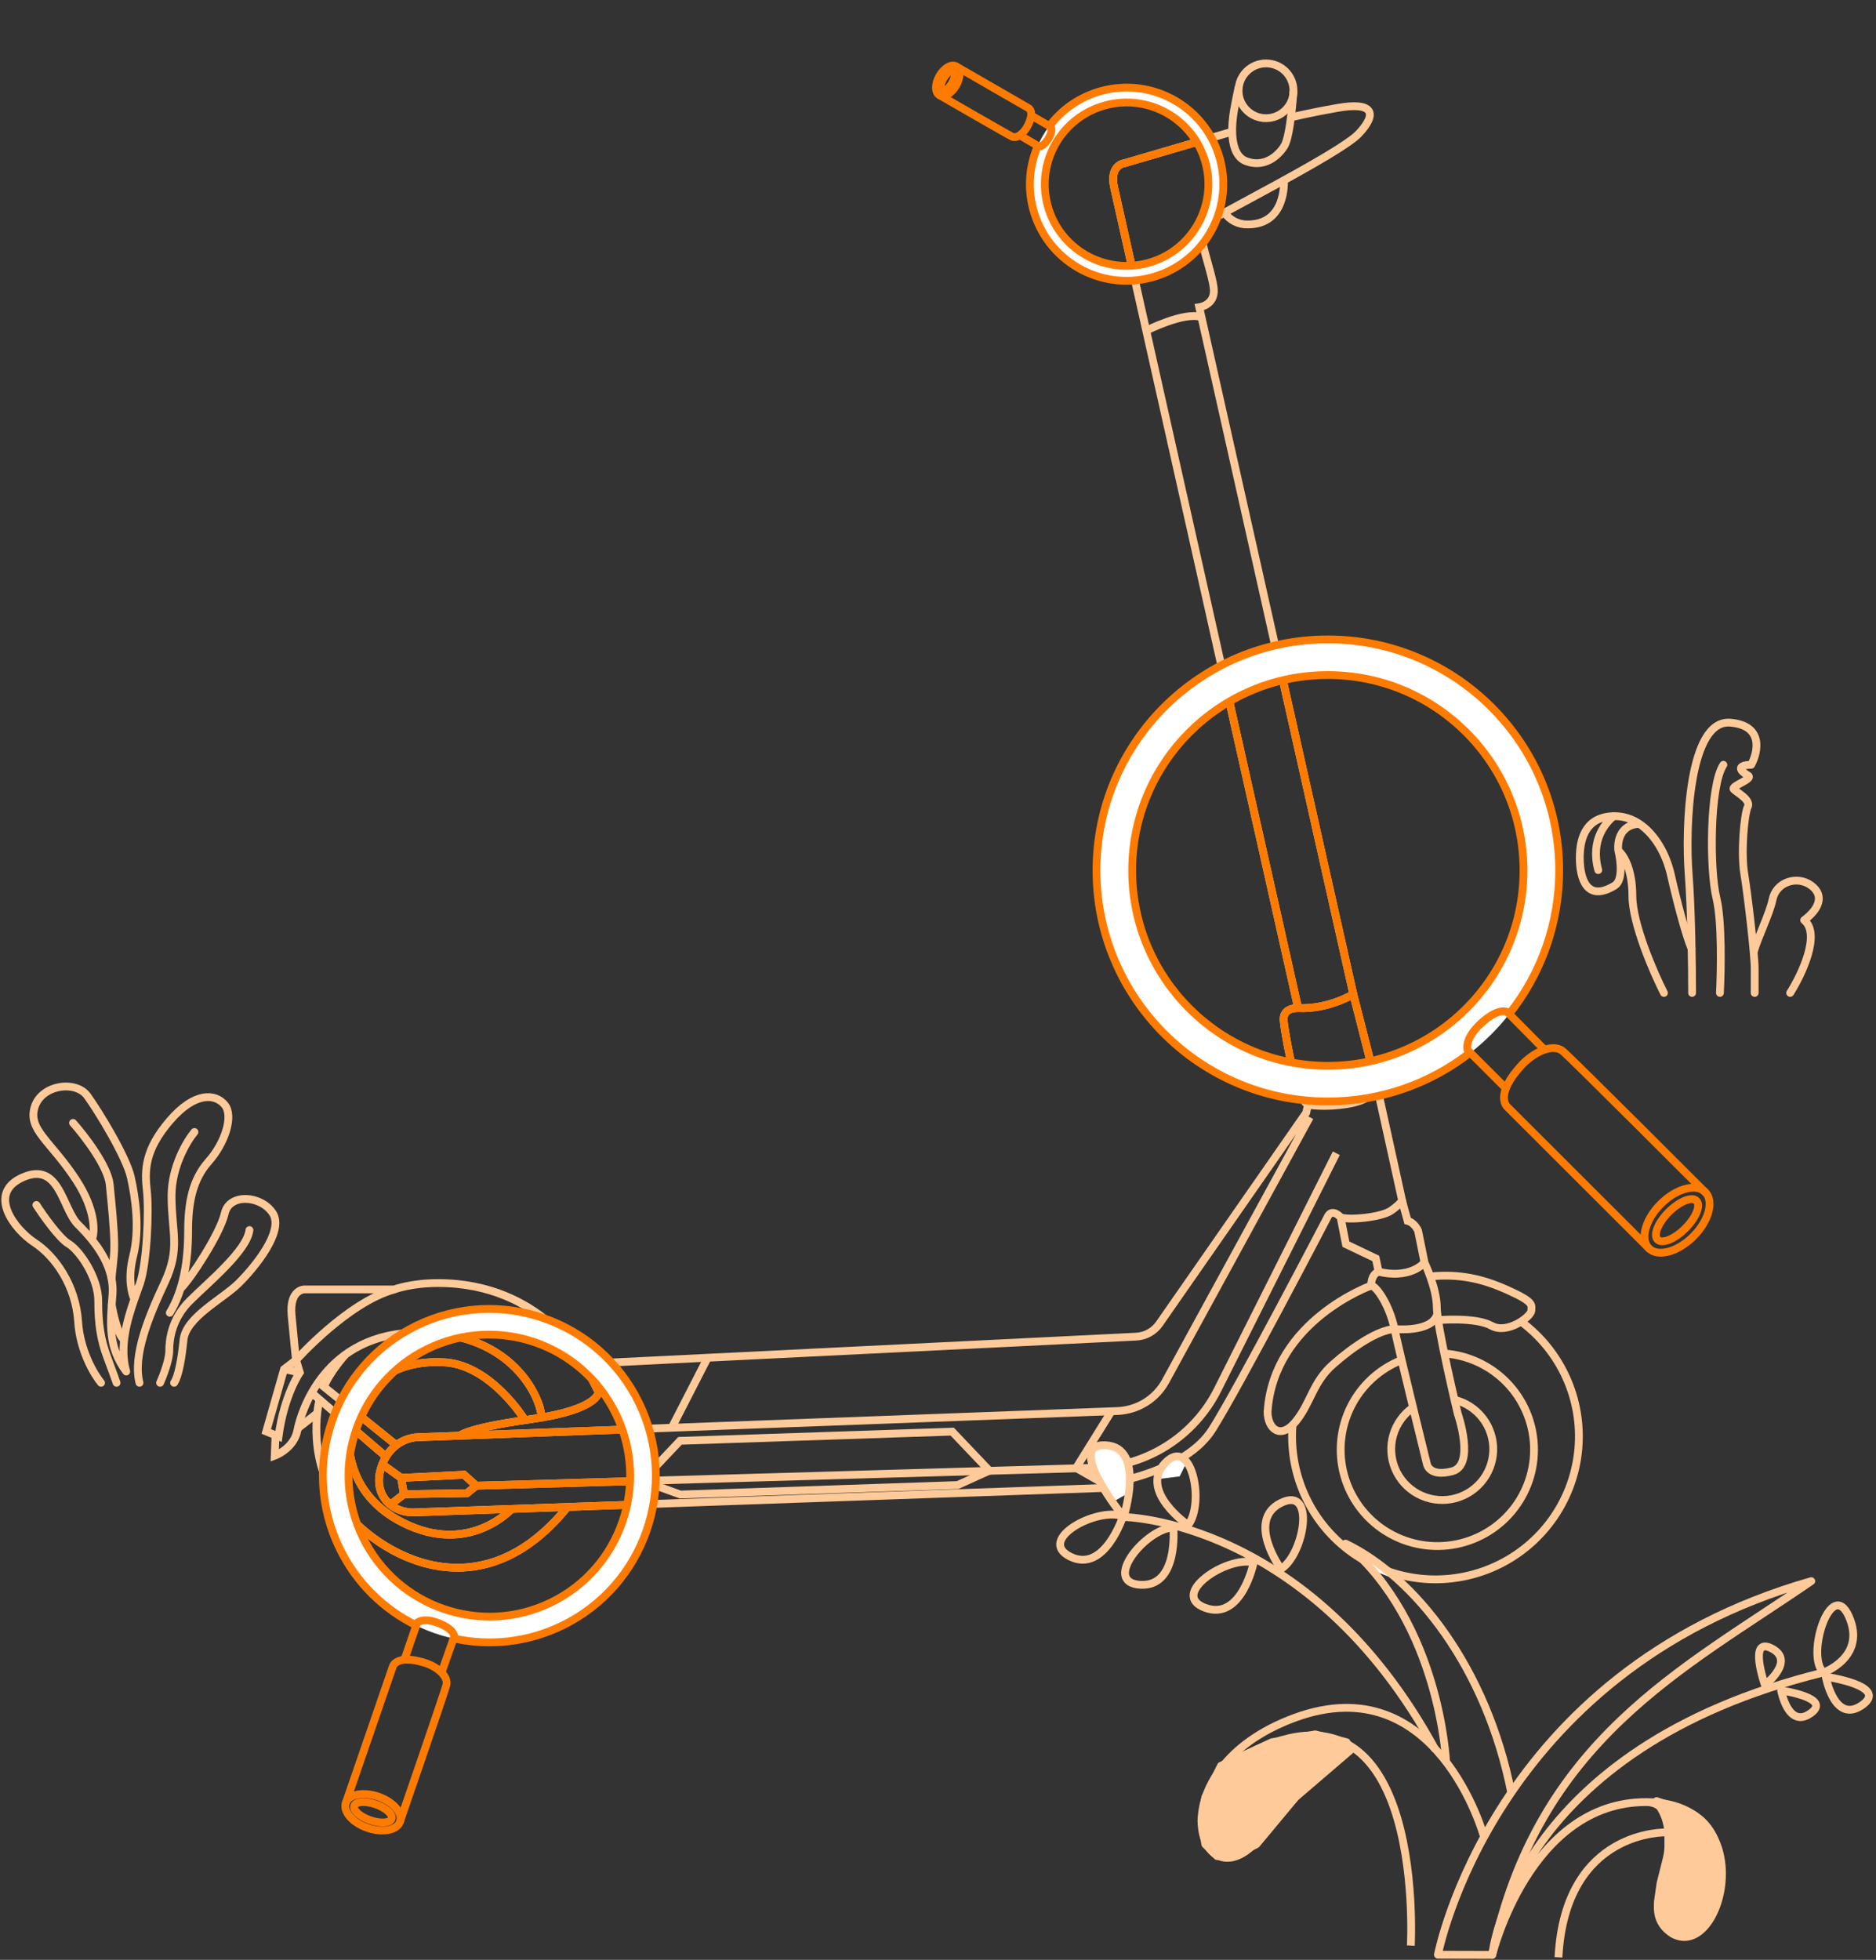 <svg width="361" height="377" viewBox="0 0 361 377" fill="none" xmlns="http://www.w3.org/2000/svg">
    <rect x="0" y="0" width="361" height="377" fill="#333333" stroke="none"/>
    <path d="M54.684 263.376L57.699 264.016" stroke="#FFCA99" stroke-width="1.5" stroke-miterlimit="10"/>
    <path d="M104.2 272.686C104.2 269.281 98.902 256.333 80.674 256.333C62.446 256.333 57.888 271.666 57.222 275.166C56.557 278.666 52.865 280.023 52.865 280.023L53.019 276.1" stroke="#FFCA99" stroke-width="1.5" stroke-miterlimit="10"/>
    <path d="M112.402 262.348L115.177 267.77C115.177 267.77 115.339 271.14 102.224 272.988C89.109 274.836 88.424 276.257 88.424 276.257" stroke="#FFCA99" stroke-width="1.5" stroke-miterlimit="10"/>
    <path d="M252.048 214.9L224.29 265.698C223.375 267.372 222.039 268.781 220.413 269.786C218.788 270.791 216.928 271.357 215.017 271.431L80.521 276.468C80.521 276.468 75.699 276.311 73.57 281.667C71.44 287.023 74.959 290.934 79.517 290.934L213.738 286.183L214.446 285.124C214.446 285.124 228.187 282.942 233.237 275.013C238.287 267.083 255.456 234.114 255.456 234.114C255.456 234.114 256.11 232.282 257.983 234.149C259.314 234.789 265.816 234.2 267.69 232.874C269.563 231.548 269.807 230.912 269.807 230.912L265.049 209.333C265.049 209.333 264.092 211.534 259.467 212.331C254.842 213.127 251.701 212.503 251.701 212.503L251.347 214.061L223.106 254.63C222.598 255.362 221.928 255.967 221.148 256.399C220.368 256.831 219.498 257.078 218.607 257.121L112.403 262.348C112.403 262.348 104.366 246.81 84.307 246.81C79.1 246.81 75.884 248.035 75.884 248.035H58.565C58.565 248.035 55.657 248.035 56.113 252.994C56.57 257.953 56.956 261.626 56.956 261.626L54.661 263.383L51.236 275.358L53.598 276.319C54.704 268.205 57.691 264.015 57.691 264.015L56.971 261.618" stroke="#FFCA99" stroke-width="1.5" stroke-miterlimit="10"/>
    <path d="M257.146 221.838L234.316 267.308C232.11 271.707 228.749 275.428 224.591 278.075C220.432 280.723 215.632 282.197 210.7 282.342L91.625 285.795L89.299 283.68L77.188 284.292L73.562 281.675" stroke="#FFCA99" stroke-width="1.5" stroke-miterlimit="10"/>
    <path d="M91.637 285.795L89.858 287.231L77.727 287.423L75.156 289.412" stroke="#FFCA99" stroke-width="1.5" stroke-miterlimit="10"/>
    <path d="M77.188 284.284L77.727 287.423" stroke="#FFCA99" stroke-width="1.5" stroke-miterlimit="10"/>
    <path d="M123.594 284.837L130.856 277.159L183.233 275.39L190.381 282.903L184.284 285.665L130.911 287.49L123.594 284.837Z" stroke="#FFCA99" stroke-width="1.5" stroke-miterlimit="10"/>
    <path d="M213.88 271.458L207.086 282.381L213.726 286.183" stroke="#FFCA99" stroke-width="1.5" stroke-miterlimit="10"/>
    <path d="M56.978 261.618C56.978 261.618 66.866 250.515 75.895 248.035" stroke="#FFCA99" stroke-width="1.5" stroke-miterlimit="10"/>
    <path d="M265.037 209.353L260.42 191.262C260.42 191.262 255.515 194.212 249.792 193.91C248.773 193.91 246.891 194.212 247.013 196.264C247.135 198.316 249.198 208.788 250.107 210.483C251.016 212.178 251.682 212.519 251.682 212.519" stroke="#FFCA99" stroke-width="1.5" stroke-miterlimit="10"/>
    <path d="M260.42 191.25L230.773 59.102C230.773 59.102 233.745 58.71 233.58 55.728C233.415 52.746 230.199 44.707 231.273 43.471C232.348 42.235 257.763 29.656 261.475 25.705C265.187 21.754 264.167 19.549 257.381 20.758C250.596 21.966 248.273 22.629 248.273 22.629" stroke="#FFCA99" stroke-width="1.5" stroke-miterlimit="10"/>
    <path d="M237.063 25.34L216.39 31.394C216.39 31.394 213.407 31.708 214.403 36.102C215.398 40.496 249.796 193.906 249.796 193.906" stroke="#FFCA99" stroke-width="1.5" stroke-miterlimit="10"/>
    <path d="M220.574 63.594C220.574 63.594 227.836 59.933 231.08 60.985" stroke="#FFCA99" stroke-width="1.5" stroke-miterlimit="10"/>
    <path d="M243.62 22.735C246.54 22.735 248.906 20.376 248.906 17.466C248.906 14.555 246.54 12.196 243.62 12.196C240.701 12.196 238.334 14.555 238.334 17.466C238.334 20.376 240.701 22.735 243.62 22.735Z" stroke="#FFCA99" stroke-width="1.5" stroke-miterlimit="10"/>
    <path d="M248.907 17.465C248.907 17.465 248.356 26.097 247.155 28.059C245.955 30.02 243.294 32.308 239.811 31.017C236.327 29.726 237.079 23.46 237.449 21.299C237.819 19.137 238.358 16.708 238.358 16.708" stroke="#FFCA99" stroke-width="1.5" stroke-miterlimit="10"/>
    <path d="M247.065 34.697C247.065 34.697 247.644 43.172 240.13 43.172C239.247 43.202 238.372 43.008 237.584 42.609C236.797 42.211 236.124 41.62 235.627 40.892" stroke="#FFCA99" stroke-width="1.5" stroke-miterlimit="10"/>
    <path d="M61.191 265.844L76.176 277.916" stroke="#FFCA99" stroke-width="1.5" stroke-miterlimit="10"/>
    <path d="M59.982 267.927L74.239 280.172" stroke="#FFCA99" stroke-width="1.5" stroke-miterlimit="10"/>
    <path d="M57.377 274.696L61.203 271.722" stroke="#FFCA99" stroke-width="1.5" stroke-miterlimit="10"/>
    <path d="M66.469 260.562C66.469 260.562 63.32 264.094 62.359 266.754" stroke="#FFCA99" stroke-width="1.5" stroke-miterlimit="10"/>
    <path d="M61.483 269.237C61.483 269.237 58.79 279.415 64.777 288.608C70.764 297.801 91.413 311.796 109.145 289.953" stroke="#FFCA99" stroke-width="1.5" stroke-miterlimit="10"/>
    <path d="M98.45 290.252C98.45 290.252 90.322 299.32 77.565 292.924C64.809 286.529 67.3 274.182 67.3 274.182" stroke="#FFCA99" stroke-width="1.5" stroke-miterlimit="10"/>
    <path d="M68.217 271.458C68.217 271.458 72.078 261.073 85.898 262.085C94.691 262.897 100.941 273.071 100.941 273.071" stroke="#FFCA99" stroke-width="1.5" stroke-miterlimit="10"/>
    <path d="M257.971 234.15L258.994 239.333L264.745 242.079L265.284 244.63C265.284 244.63 263.891 244.944 263.847 247.317C264.697 247.227 267.346 250.848 268.354 255.674C269.362 260.5 274.569 281.597 274.569 281.597C274.569 281.597 274.963 284.194 279.454 283.013C283.945 281.832 280.521 271.965 280.521 271.965C280.521 271.965 276.49 255.18 276.49 251.515C276.49 247.851 274.128 242.884 274.128 242.884L272.881 236.739C272.881 236.739 272.231 235.201 270.865 234.848C270.153 232.365 269.81 230.925 269.81 230.925" stroke="#FFCA99" stroke-width="1.5" stroke-miterlimit="10"/>
    <path d="M265.285 244.614C265.285 244.614 270.729 246.278 274.114 242.888" stroke="#FFCA99" stroke-width="1.5" stroke-miterlimit="10"/>
    <path d="M129.25 274.672L136.158 261.206" stroke="#FFCA99" stroke-width="1.5" stroke-miterlimit="10"/>
    <path d="M276.809 253.94C276.809 253.94 283.953 253.32 287.007 255.023C290.061 256.726 294.619 253.269 294.671 252.135C294.722 251.002 295.241 250.484 290.219 248.212C285.196 245.94 280.847 245.01 275.262 245.528" stroke="#FFCA99" stroke-width="1.5" stroke-miterlimit="10"/>
    <path d="M263.848 247.301C263.848 247.301 245.069 254.014 243.92 271.576C243.92 274.742 246.352 277.096 249.32 273.463C252.288 269.83 252.564 265.926 256.543 262.426C260.522 258.926 265.246 255.819 268.351 255.658C268.351 255.658 275.436 256.392 276.523 252.911" stroke="#FFCA99" stroke-width="1.5" stroke-miterlimit="10"/>
    <path d="M292.676 254.211C296.458 257.009 299.459 260.725 301.393 265.006C303.327 269.287 304.13 273.99 303.724 278.668C303.319 283.345 301.719 287.842 299.078 291.729C296.436 295.616 292.84 298.764 288.633 300.874C284.425 302.984 279.746 303.986 275.04 303.783C270.334 303.58 265.759 302.181 261.75 299.717C257.74 297.253 254.43 293.808 252.134 289.708C249.839 285.608 248.634 280.991 248.635 276.296C248.635 275.567 248.662 274.845 248.721 274.127" stroke="#FFCA99" stroke-width="1.5" stroke-miterlimit="10"/>
    <path d="M277.924 260.358C282.484 260.685 286.765 262.674 289.948 265.947C293.131 269.219 294.994 273.545 295.181 278.099C295.368 282.653 293.866 287.116 290.962 290.636C288.058 294.157 283.955 296.488 279.436 297.185C274.917 297.883 270.299 296.897 266.463 294.416C262.628 291.935 259.843 288.133 258.64 283.736C257.437 279.339 257.901 274.654 259.942 270.576C261.984 266.497 265.461 263.311 269.709 261.626" stroke="#FFCA99" stroke-width="1.5" stroke-miterlimit="10"/>
    <path d="M279.908 269.27C282.083 269.811 284.007 271.077 285.36 272.859C286.712 274.642 287.412 276.831 287.343 279.065C287.274 281.299 286.44 283.442 284.98 285.137C283.52 286.833 281.521 287.979 279.317 288.386C277.112 288.792 274.835 288.434 272.862 287.371C270.89 286.308 269.343 284.605 268.477 282.543C267.611 280.482 267.479 278.187 268.103 276.041C268.726 273.894 270.068 272.025 271.906 270.745" stroke="#FFCA99" stroke-width="1.5" stroke-miterlimit="10"/>
    <path d="M19.445 266C18.122 264.406 15.389 259.827 15.037 254.264C14.596 247.31 10.628 241.659 6.661 239.052C2.693 236.444 -2.597 229.489 4.457 226.447C11.51 223.405 11.951 232.532 15.037 235.574C15.888 236.414 16.807 237.386 17.682 238.472M33.5 266C34.382 264.696 34.962 261.219 35.315 257.742C35.756 253.395 42.809 249.918 45.895 246.876C48.981 243.833 54.712 236.879 52.508 233.402C50.303 229.925 44.132 229.49 43.25 233.402C42.368 237.314 36.638 246.006 34.874 247.744M32.67 252.527C35.315 248.18 36.197 242.53 36.197 236.88C36.197 231.229 37.078 226.883 40.164 223.406C43.25 219.929 45.013 214.712 43.25 212.539C41.487 210.366 37.519 209.931 32.67 215.582C27.821 221.232 27.821 225.144 28.262 229.055C28.703 232.967 28.262 242.964 26.939 246.876C26.643 247.752 26.258 248.781 25.859 249.919M17.682 238.472C19.977 241.322 21.968 244.958 21.649 249.049C21.208 254.699 20.767 259.046 24.294 263.827C22.926 259.105 24.477 253.86 25.859 249.919M17.682 238.472C18.269 237.072 18.475 232.794 14.596 226.883C9.747 219.494 5.338 217.321 6.661 212.974C7.983 208.628 14.596 207.759 16.8 210.801C19.004 213.844 24.294 222.534 25.176 226.447C26.057 230.36 26.939 236.446 25.617 241.661C24.559 245.833 25.337 248.905 25.859 249.919" stroke="#FFCA99" stroke-width="1.5" stroke-linecap="round" stroke-linejoin="round"/>
    <path d="M37.419 217.754C35.95 219.509 33.011 224.421 33.011 230.035C33.011 237.053 34.774 240.123 31.688 246.702C28.602 253.281 25.516 260.737 26.839 266M30.806 266C31.394 264.684 32.57 261.614 32.57 259.86C32.57 257.667 33.011 253.719 36.538 250.211C40.065 246.702 47.559 240.561 48 236.614M14.054 216C16.258 218.485 20.755 224.333 21.108 227.842C21.548 232.228 21.989 236.614 21.989 239.684C21.989 242.14 21.5 244.684 21.5 246M21.5 251C21.794 252.754 22.646 256.526 23.704 257.579M7 231.789C8.323 233.836 11.409 238.193 13.172 239.246C15.376 240.561 18.903 245.825 18.903 250.211C18.903 254.596 19.344 257.667 20.667 261.175C21.725 263.982 22.283 265.561 22.43 266" stroke="#FFCA99" stroke-width="1.5" stroke-linecap="round" stroke-linejoin="round"/>
    <path d="M264 302L260 298L264.5 300L269 304L264 302Z" fill="white"/>
    <path d="M226.5 280L228.5 281L227 284L223 284.5V283.5L224.5 281L226.5 280Z" fill="white"/>
    <path d="M217 281L217.5 287L214 289L211.5 285.5L210 281V278.5L212.5 278L215 278.5L217 281Z" fill="white"/>
    <path d="M276.701 376.012C276.701 376.012 287.126 321.7 348.542 304.149C323.964 321.052 295.742 334.771 287.154 376.04L276.701 376.012Z" stroke="#FFCA99" stroke-width="1.5" stroke-miterlimit="10" stroke-linejoin="round"/>
    <path d="M350.887 321.723C347.412 318.54 352.384 303.215 355.802 310.99C359.221 318.765 350.887 321.723 350.887 321.723ZM350.887 321.723C291.052 336.484 287.154 376.035 287.154 376.035C287.154 376.035 294.301 346.654 316.76 346.654M316.76 346.654C339.219 346.654 331.479 377.219 321.902 372.007C316.76 368.739 319.896 363.387 320.602 359.528C321.309 355.668 322.721 346.654 316.76 346.654Z" stroke="#FFCA99" stroke-width="1.5" stroke-miterlimit="10" stroke-linejoin="round"/>
    <path d="M323.924 348.18L318.773 346.463L319.613 347.863C320.545 349.417 321.038 351.196 321.038 353.008V355.048C321.038 355.865 320.938 356.68 320.739 357.473L319.528 362.319L319.115 365.21C318.893 366.759 319.212 368.337 320.017 369.679L320.398 370.315C320.816 371.011 321.423 371.573 322.149 371.936C323.351 372.537 324.765 372.537 325.967 371.936C326.693 371.573 327.3 371.011 327.718 370.315L328.779 368.546C329.154 367.921 329.46 367.256 329.691 366.564L330.341 364.614C330.681 363.594 330.854 362.527 330.854 361.452V358.434C330.854 357.505 330.724 356.581 330.469 355.687L330.196 354.73C329.642 352.791 328.497 351.071 326.922 349.811C326.027 349.095 325.012 348.542 323.924 348.18Z" fill="#FFCA99" stroke="#FFCA99" stroke-width="1.5" stroke-linejoin="round"/>
    <path d="M351.336 322.543C351.336 322.543 353.003 331.727 358.314 328.008C363.625 324.29 351.336 322.543 351.336 322.543Z" stroke="#FFCA99" stroke-width="1.5" stroke-miterlimit="10" stroke-linejoin="round"/>
    <path d="M342.748 325.192C342.748 325.192 344.104 332.601 348.398 329.587C352.692 326.572 342.748 325.192 342.748 325.192Z" stroke="#FFCA99" stroke-width="1.5" stroke-miterlimit="10" stroke-linejoin="round"/>
    <path d="M339.619 324.12C339.619 324.12 345.58 319.528 340.947 317.105C336.314 314.683 339.619 324.12 339.619 324.12Z" stroke="#FFCA99" stroke-width="1.5" stroke-miterlimit="10" stroke-linejoin="round"/>
    <path d="M320.717 352.488C320.717 352.488 301.196 351.784 299.896 376.518" stroke="#FFCA99" stroke-width="1.5" stroke-miterlimit="10" stroke-linejoin="round"/>
    <path d="M276.234 336.605C252.13 292.24 216.222 291.816 216.222 291.816C216.222 291.816 220.547 278.323 212.678 278.005C204.808 277.687 216.222 291.816 216.222 291.816" stroke="#FFCA99" stroke-width="1.5" stroke-miterlimit="10" stroke-linejoin="round"/>
    <path d="M271.483 374.255C271.483 374.255 274.835 314.315 234.957 340.418" stroke="#FFCA99" stroke-width="1.5" stroke-miterlimit="10" stroke-linejoin="round"/>
    <path d="M285.546 353.258C285.546 353.258 276.514 320.391 249.184 330.423C221.855 340.454 230.929 367.123 242.307 353.665C247.783 346.736 253.453 341.054 260.628 335.891" stroke="#FFCA99" stroke-width="1.5" stroke-miterlimit="10" stroke-linejoin="round"/>
    <path d="M278.285 339.04C278.285 339.04 277.151 312.23 258.932 296.936C272.224 303.329 286.081 320.754 290.831 344.949" stroke="#FFCA99" stroke-width="1.5" stroke-miterlimit="10" stroke-linejoin="round"/>
    <path d="M225.788 293.833C225.788 293.833 226.851 305.313 219.407 304.854C211.964 304.394 220.506 294.01 225.788 293.833Z" stroke="#FFCA99" stroke-width="1.5" stroke-miterlimit="10" stroke-linejoin="round"/>
    <path d="M228.629 293.37C228.629 293.37 219.094 286.836 224.198 281.432C229.303 276.027 231.89 289.167 228.629 293.37Z" stroke="#FFCA99" stroke-width="1.5" stroke-miterlimit="10" stroke-linejoin="round"/>
    <path d="M246.497 301.816C246.497 301.816 239.727 292.456 246.497 289.1C253.268 285.745 250.964 298.991 246.497 301.816Z" stroke="#FFCA99" stroke-width="1.5" stroke-miterlimit="10" stroke-linejoin="round"/>
    <path d="M241.241 300.565C241.241 300.565 238.937 311.868 231.919 309.29C224.9 306.711 236.102 299.223 241.241 300.565Z" stroke="#FFCA99" stroke-width="1.5" stroke-miterlimit="10" stroke-linejoin="round"/>
    <path d="M216.099 291.671C216.099 291.671 212.554 302.691 205.961 299.442C199.368 296.192 211.101 289.834 216.099 291.671Z" stroke="#FFCA99" stroke-width="1.5" stroke-miterlimit="10" stroke-linejoin="round"/>
    <path d="M244.773 335.137L234.957 339.668L231.937 345.708L231.182 350.239L231.937 354.769L234.202 357.034H237.222L241.753 354.769L249.304 345.708L259.875 336.647L259.12 335.137L253.079 333.627L244.773 335.137Z" fill="#FFCA99" stroke="#FFCA99" stroke-width="1.5" stroke-linejoin="round"/>
    <mask id="mask0_1_245" style="mask-type:alpha" maskUnits="userSpaceOnUse" x="65" y="18" width="230" height="295">
        <circle cx="94" cy="284" r="29" fill="#D9D9D9"/>
        <circle cx="255" cy="168" r="40" fill="#D9D9D9"/>
        <circle cx="217" cy="35" r="17" fill="#D9D9D9"/>
    </mask>
    <g mask="url(#mask0_1_245)">
        <path d="M104.2 272.686C104.2 269.281 98.902 256.333 80.674 256.333C62.446 256.333 57.888 271.666 57.222 275.166C56.557 278.666 52.865 280.023 52.865 280.023L53.019 276.1" stroke="#FE7B01" stroke-width="1.5" stroke-miterlimit="10"/>
        <path d="M112.402 262.348L115.177 267.77C115.177 267.77 115.339 271.14 102.224 272.988C89.109 274.836 88.424 276.257 88.424 276.257" stroke="#FE7B01" stroke-width="1.5" stroke-miterlimit="10"/>
        <path d="M252.048 214.9L224.29 265.698C223.375 267.372 222.039 268.781 220.413 269.786C218.788 270.791 216.928 271.357 215.017 271.431L80.521 276.468C80.521 276.468 75.699 276.311 73.57 281.667C71.44 287.023 74.959 290.934 79.517 290.934L213.738 286.183L214.446 285.124C214.446 285.124 228.187 282.942 233.237 275.013C238.287 267.083 255.456 234.114 255.456 234.114C255.456 234.114 256.11 232.282 257.983 234.149C259.314 234.789 265.816 234.2 267.69 232.874C269.563 231.548 269.807 230.912 269.807 230.912L265.049 209.333C265.049 209.333 264.092 211.534 259.467 212.331C254.842 213.127 251.701 212.503 251.701 212.503L251.347 214.061L223.106 254.63C222.598 255.362 221.928 255.967 221.148 256.399C220.368 256.831 219.498 257.078 218.607 257.121L112.403 262.348C112.403 262.348 104.366 246.81 84.307 246.81C79.1 246.81 75.884 248.035 75.884 248.035H58.565C58.565 248.035 55.657 248.035 56.113 252.994C56.57 257.953 56.956 261.626 56.956 261.626L54.661 263.383L51.236 275.358L53.598 276.319C54.704 268.205 57.691 264.015 57.691 264.015L56.971 261.618" stroke="#FE7B01" stroke-width="1.5" stroke-miterlimit="10"/>
        <path d="M257.146 221.838L234.316 267.308C232.11 271.707 228.749 275.428 224.591 278.075C220.432 280.723 215.632 282.197 210.7 282.342L91.625 285.795L89.299 283.68L77.188 284.292L73.562 281.675" stroke="#FE7B01" stroke-width="1.5" stroke-miterlimit="10"/>
        <path d="M91.637 285.795L89.858 287.231L77.727 287.423L75.156 289.412" stroke="#FE7B01" stroke-width="1.5" stroke-miterlimit="10"/>
        <path d="M77.188 284.284L77.727 287.423" stroke="#FE7B01" stroke-width="1.5" stroke-miterlimit="10"/>
        <path d="M123.594 284.837L130.856 277.159L183.233 275.39L190.381 282.903L184.284 285.665L130.911 287.49L123.594 284.837Z" stroke="#FE7B01" stroke-width="1.5" stroke-miterlimit="10"/>
        <path d="M213.88 271.458L207.086 282.381L213.726 286.183" stroke="#FE7B01" stroke-width="1.5" stroke-miterlimit="10"/>
        <path d="M56.978 261.618C56.978 261.618 66.866 250.515 75.895 248.035" stroke="#FE7B01" stroke-width="1.5" stroke-miterlimit="10"/>
        <path d="M265.037 209.353L260.42 191.262C260.42 191.262 255.515 194.212 249.792 193.91C248.773 193.91 246.891 194.212 247.013 196.264C247.135 198.316 249.198 208.788 250.107 210.483C251.016 212.178 251.682 212.519 251.682 212.519" stroke="#FE7B01" stroke-width="1.5" stroke-miterlimit="10"/>
        <path d="M260.42 191.25L230.773 59.102C230.773 59.102 233.745 58.71 233.58 55.728C233.415 52.746 230.199 44.707 231.273 43.471C232.348 42.235 257.763 29.656 261.475 25.705C265.187 21.754 264.167 19.549 257.381 20.758C250.596 21.966 248.273 22.629 248.273 22.629" stroke="#FE7B01" stroke-width="1.5" stroke-miterlimit="10"/>
        <path d="M237.063 25.34L216.39 31.394C216.39 31.394 213.407 31.708 214.403 36.102C215.398 40.496 249.796 193.906 249.796 193.906" stroke="#FE7B01" stroke-width="1.5" stroke-miterlimit="10"/>
        <path d="M220.574 63.594C220.574 63.594 227.836 59.933 231.08 60.985" stroke="#FE7B01" stroke-width="1.5" stroke-miterlimit="10"/>
        <path d="M243.62 22.735C246.54 22.735 248.906 20.376 248.906 17.466C248.906 14.555 246.54 12.196 243.62 12.196C240.701 12.196 238.334 14.555 238.334 17.466C238.334 20.376 240.701 22.735 243.62 22.735Z" stroke="#FE7B01" stroke-width="1.5" stroke-miterlimit="10"/>
        <path d="M248.907 17.465C248.907 17.465 248.356 26.097 247.155 28.059C245.955 30.02 243.294 32.308 239.811 31.017C236.327 29.726 237.079 23.46 237.449 21.299C237.819 19.137 238.358 16.708 238.358 16.708" stroke="#FE7B01" stroke-width="1.5" stroke-miterlimit="10"/>
        <path d="M247.065 34.697C247.065 34.697 247.644 43.172 240.13 43.172C239.247 43.202 238.372 43.008 237.584 42.609C236.797 42.211 236.124 41.62 235.627 40.892" stroke="#FE7B01" stroke-width="1.5" stroke-miterlimit="10"/>
        <path d="M61.191 265.844L76.176 277.916" stroke="#FE7B01" stroke-width="1.5" stroke-miterlimit="10"/>
        <path d="M59.982 267.927L74.239 280.172" stroke="#FE7B01" stroke-width="1.5" stroke-miterlimit="10"/>
        <path d="M66.469 260.562C66.469 260.562 63.32 264.094 62.359 266.754" stroke="#FE7B01" stroke-width="1.5" stroke-miterlimit="10"/>
        <path d="M61.483 269.237C61.483 269.237 58.79 279.415 64.777 288.608C70.764 297.801 91.413 311.796 109.145 289.953" stroke="#FE7B01" stroke-width="1.5" stroke-miterlimit="10"/>
        <path d="M98.45 290.252C98.45 290.252 90.322 299.32 77.565 292.924C64.809 286.529 67.3 274.182 67.3 274.182" stroke="#FE7B01" stroke-width="1.5" stroke-miterlimit="10"/>
        <path d="M68.217 271.458C68.217 271.458 72.078 261.073 85.898 262.085C94.691 262.897 100.941 273.071 100.941 273.071" stroke="#FE7B01" stroke-width="1.5" stroke-miterlimit="10"/>
        <path d="M257.971 234.15L258.994 239.333L264.745 242.079L265.284 244.63C265.284 244.63 263.891 244.944 263.847 247.317C264.697 247.227 267.346 250.848 268.354 255.674C269.362 260.5 274.569 281.597 274.569 281.597C274.569 281.597 274.963 284.194 279.454 283.013C283.945 281.832 280.521 271.965 280.521 271.965C280.521 271.965 276.49 255.18 276.49 251.515C276.49 247.851 274.128 242.884 274.128 242.884L272.881 236.739C272.881 236.739 272.231 235.201 270.865 234.848C270.153 232.365 269.81 230.925 269.81 230.925" stroke="#FE7B01" stroke-width="1.5" stroke-miterlimit="10"/>
        <path d="M265.285 244.614C265.285 244.614 270.729 246.278 274.114 242.888" stroke="#FE7B01" stroke-width="1.5" stroke-miterlimit="10"/>
        <path d="M129.25 274.672L136.158 261.206" stroke="#FE7B01" stroke-width="1.5" stroke-miterlimit="10"/>
        <path d="M276.809 253.94C276.809 253.94 283.953 253.32 287.007 255.023C290.061 256.726 294.619 253.269 294.671 252.135C294.722 251.002 295.241 250.484 290.219 248.212C285.196 245.94 280.847 245.01 275.262 245.528" stroke="#FE7B01" stroke-width="1.5" stroke-miterlimit="10"/>
        <path d="M263.848 247.301C263.848 247.301 245.069 254.014 243.92 271.576C243.92 274.742 246.352 277.096 249.32 273.463C252.288 269.83 252.564 265.926 256.543 262.426C260.522 258.926 265.246 255.819 268.351 255.658C268.351 255.658 275.436 256.392 276.523 252.911" stroke="#FE7B01" stroke-width="1.5" stroke-miterlimit="10"/>
        <path d="M292.676 254.211C296.458 257.009 299.459 260.725 301.393 265.006C303.327 269.287 304.13 273.99 303.724 278.668C303.319 283.345 301.719 287.842 299.078 291.729C296.436 295.616 292.84 298.764 288.633 300.874C284.425 302.984 279.746 303.986 275.04 303.783C270.334 303.58 265.759 302.181 261.75 299.717C257.74 297.253 254.43 293.808 252.134 289.708C249.839 285.608 248.634 280.991 248.635 276.296C248.635 275.567 248.662 274.845 248.721 274.127" stroke="#FE7B01" stroke-width="1.5" stroke-miterlimit="10"/>
        <path d="M277.924 260.358C282.484 260.685 286.765 262.674 289.948 265.947C293.131 269.219 294.994 273.545 295.181 278.099C295.368 282.653 293.866 287.116 290.962 290.636C288.058 294.157 283.955 296.488 279.436 297.185C274.917 297.883 270.299 296.897 266.463 294.416C262.628 291.935 259.843 288.133 258.64 283.736C257.437 279.339 257.901 274.654 259.942 270.576C261.984 266.497 265.461 263.311 269.709 261.626" stroke="#FE7B01" stroke-width="1.5" stroke-miterlimit="10"/>
        <path d="M279.908 269.27C282.083 269.811 284.007 271.077 285.36 272.859C286.712 274.642 287.412 276.831 287.343 279.065C287.274 281.299 286.44 283.442 284.98 285.137C283.52 286.833 281.521 287.979 279.317 288.386C277.112 288.792 274.835 288.434 272.862 287.371C270.89 286.308 269.343 284.605 268.477 282.543C267.611 280.482 267.479 278.187 268.103 276.041C268.726 273.894 270.068 272.025 271.906 270.745" stroke="#FE7B01" stroke-width="1.5" stroke-miterlimit="10"/>
    </g>
    <path d="M320.192 191C318.168 187 314.12 177.667 314.12 172.334C314.12 167 312.321 164.333 311.421 163.667M344.481 191C346.73 187.444 350.418 179.667 347.18 177C349.878 175 351.228 172.333 348.529 170.333C345.83 168.333 341.782 169.666 341.107 173C340.568 175.666 338.175 180.555 337.5 183M311.421 163.667C311.871 165.445 312.366 169.267 310.747 170.333C305.349 173.666 304 169 304 165C304 161 305.349 157 310.747 157C312.474 157 314.063 157.546 315.47 158.485M311.421 163.667C311.197 161.99 311.691 158.607 315.47 158.485M325.5 182.5C324.376 179.833 322.621 173.134 321.542 168.333C320.624 164.253 318.459 160.482 315.47 158.485" stroke="#FFCA99" stroke-width="1.5" stroke-linecap="round" stroke-linejoin="round"/>
    <path d="M325.613 191C325.613 186.274 325.48 175.067 324.944 168.046C324.276 159.269 324.944 138.341 332.972 139.016C339.393 139.556 338.323 144.642 336.985 147.117C335.647 147.117 333.64 147.522 336.316 149.143C337.654 149.818 332.971 151.168 333.64 151.843C334.309 152.518 336.985 153.868 336.316 155.219C335.647 156.569 334.978 163.995 335.647 168.046C336.316 172.097 337.654 183.574 337.654 186.274C337.654 188.434 337.654 190.325 337.654 191M330.965 191C331.188 186.724 331.366 177.092 330.296 172.772C328.958 167.371 328.958 151.168 331.634 147.117M310.5 157C309.162 158.125 305.947 161.43 307.552 167.371" stroke="#FFCA99" stroke-width="1.5" stroke-linecap="round" stroke-linejoin="round"/>
    <circle cx="255.5" cy="167.5" r="41" stroke="white" stroke-width="7"/>
    <path d="M283 202.403C275.432 208.339 265.889 211.88 255.517 211.88C230.931 211.88 211 191.983 211 167.44C211 142.896 230.931 123 255.517 123C280.104 123 300.035 142.896 300.035 167.44C300.035 177.817 296.472 187.364 290.5 194.927" stroke="#FE7B01" stroke-width="1.5" stroke-miterlimit="10"/>
    <path d="M255.517 205.026C276.311 205.026 293.168 188.198 293.168 167.44C293.168 146.682 276.311 129.854 255.517 129.854C234.722 129.854 217.865 146.682 217.865 167.44C217.865 188.198 234.722 205.026 255.517 205.026Z" stroke="#FE7B01" stroke-width="1.5" stroke-miterlimit="10"/>
    <path d="M289.842 209.401L282.396 201.968C282.396 201.968 281.691 199.823 285.09 196.765C288.489 193.707 290.04 194.68 290.04 194.68L297.224 201.942" stroke="#FE7B01" stroke-width="1.5" stroke-miterlimit="10"/>
    <path d="M317.423 240.257L290.049 212.923C290.049 212.923 287.403 210.688 292.915 204.773C295.811 201.831 299.115 200.879 300.722 202.2C302.329 203.521 328.277 229.487 328.277 229.487" stroke="#FE7B01" stroke-width="1.5" stroke-miterlimit="10"/>
    <path d="M325.842 237.848C328.837 234.858 329.864 231.036 328.136 229.31C326.407 227.585 322.578 228.61 319.583 231.6C316.588 234.59 315.561 238.412 317.289 240.138C319.018 241.863 322.847 240.838 325.842 237.848Z" stroke="#FE7B01" stroke-width="1.5" stroke-miterlimit="10"/>
    <path d="M324.298 236.307C326.364 234.245 327.328 231.865 326.452 230.99C325.576 230.116 323.192 231.079 321.126 233.141C319.061 235.203 318.097 237.583 318.972 238.457C319.848 239.332 322.233 238.369 324.298 236.307Z" stroke="#FE7B01" stroke-width="1.5" stroke-miterlimit="10"/>
    <circle cx="216.791" cy="35.407" r="17.102" transform="rotate(165 216.791 35.407)" stroke="white" stroke-width="3"/>
    <path d="M201.91 24.289C204.324 21.073 207.794 18.61 211.982 17.488C221.91 14.828 232.111 20.706 234.766 30.616C237.422 40.527 231.526 50.717 221.599 53.377C211.671 56.037 201.47 50.16 198.815 40.249C197.692 36.059 198.098 31.819 199.691 28.119" stroke="#FE7B01" stroke-width="1.5" stroke-miterlimit="10"/>
    <path d="M212.724 20.256C204.328 22.506 199.342 31.124 201.587 39.506C203.833 47.888 212.461 52.859 220.857 50.609C229.254 48.36 234.24 39.741 231.994 31.359C229.748 22.977 221.121 18.006 212.724 20.256Z" stroke="#FE7B01" stroke-width="1.5" stroke-miterlimit="10"/>
    <path d="M198.391 22.203L202.201 24.399C202.201 24.399 202.718 25.189 201.677 26.791C200.635 28.394 199.903 28.169 199.903 28.169L196.217 26.014" stroke="#FE7B01" stroke-width="1.5" stroke-miterlimit="10"/>
    <path d="M183.915 12.728L197.926 20.804C197.926 20.804 199.236 21.42 197.65 24.404C196.799 25.906 195.568 26.648 194.776 26.288C193.985 25.929 180.698 18.251 180.698 18.251" stroke="#FE7B01" stroke-width="1.5" stroke-miterlimit="10"/>
    <path d="M180.776 14.611C179.89 16.142 179.889 17.797 180.773 18.307C181.658 18.816 183.093 17.988 183.979 16.457C184.865 14.925 184.866 13.271 183.982 12.761C183.097 12.251 181.662 13.08 180.776 14.611Z" stroke="#FE7B01" stroke-width="1.5" stroke-miterlimit="10"/>
    <path d="M181.566 15.067C180.955 16.123 180.824 17.189 181.272 17.447C181.72 17.705 182.579 17.058 183.19 16.002C183.801 14.946 183.933 13.881 183.484 13.622C183.036 13.364 182.177 14.011 181.566 15.067Z" stroke="#FE7B01" stroke-width="1.5" stroke-miterlimit="10"/>
    <circle cx="94.12" cy="283.866" r="29.566" transform="rotate(64.046 94.12 283.866)" stroke="white" stroke-width="5"/>
    <path d="M80.179 312.69C73.946 309.659 68.642 304.592 65.371 297.873C57.618 281.943 64.223 262.755 80.125 255.015C96.027 247.275 115.204 253.913 122.957 269.843C130.711 285.773 124.105 304.961 108.203 312.701C101.48 315.973 94.171 316.676 87.388 315.192" stroke="#FE7B01" stroke-width="1.5" stroke-miterlimit="10"/>
    <path d="M69.812 295.711C76.37 309.183 92.589 314.798 106.038 308.252C119.487 301.706 125.074 285.477 118.516 272.004C111.958 258.532 95.739 252.917 82.29 259.463C68.841 266.009 63.254 282.238 69.812 295.711Z" stroke="#FE7B01" stroke-width="1.5" stroke-miterlimit="10"/>
    <path d="M77.803 319.33L80.271 312.161C80.271 312.161 81.438 311.028 84.491 312.266C87.544 313.504 87.403 314.816 87.403 314.816L84.963 321.76" stroke="#FE7B01" stroke-width="1.5" stroke-miterlimit="10"/>
    <path d="M66.509 346.931L75.586 320.575C75.586 320.575 76.199 318.156 81.77 319.862C84.59 320.81 86.249 322.651 85.9 324.109C85.55 325.566 76.909 350.567 76.909 350.567" stroke="#FE7B01" stroke-width="1.5" stroke-miterlimit="10"/>
    <path d="M70.724 351.626C73.606 352.623 76.406 352.083 76.979 350.419C77.552 348.756 75.68 346.598 72.798 345.6C69.916 344.603 67.116 345.143 66.543 346.807C65.97 348.47 67.842 350.628 70.724 351.626Z" stroke="#FE7B01" stroke-width="1.5" stroke-miterlimit="10"/>
    <path d="M71.237 350.14C73.224 350.828 75.07 350.702 75.361 349.859C75.651 349.015 74.275 347.774 72.288 347.086C70.3 346.398 68.454 346.524 68.164 347.367C67.873 348.21 69.249 349.452 71.237 350.14Z" stroke="#FE7B01" stroke-width="1.5" stroke-miterlimit="10"/>
</svg>
